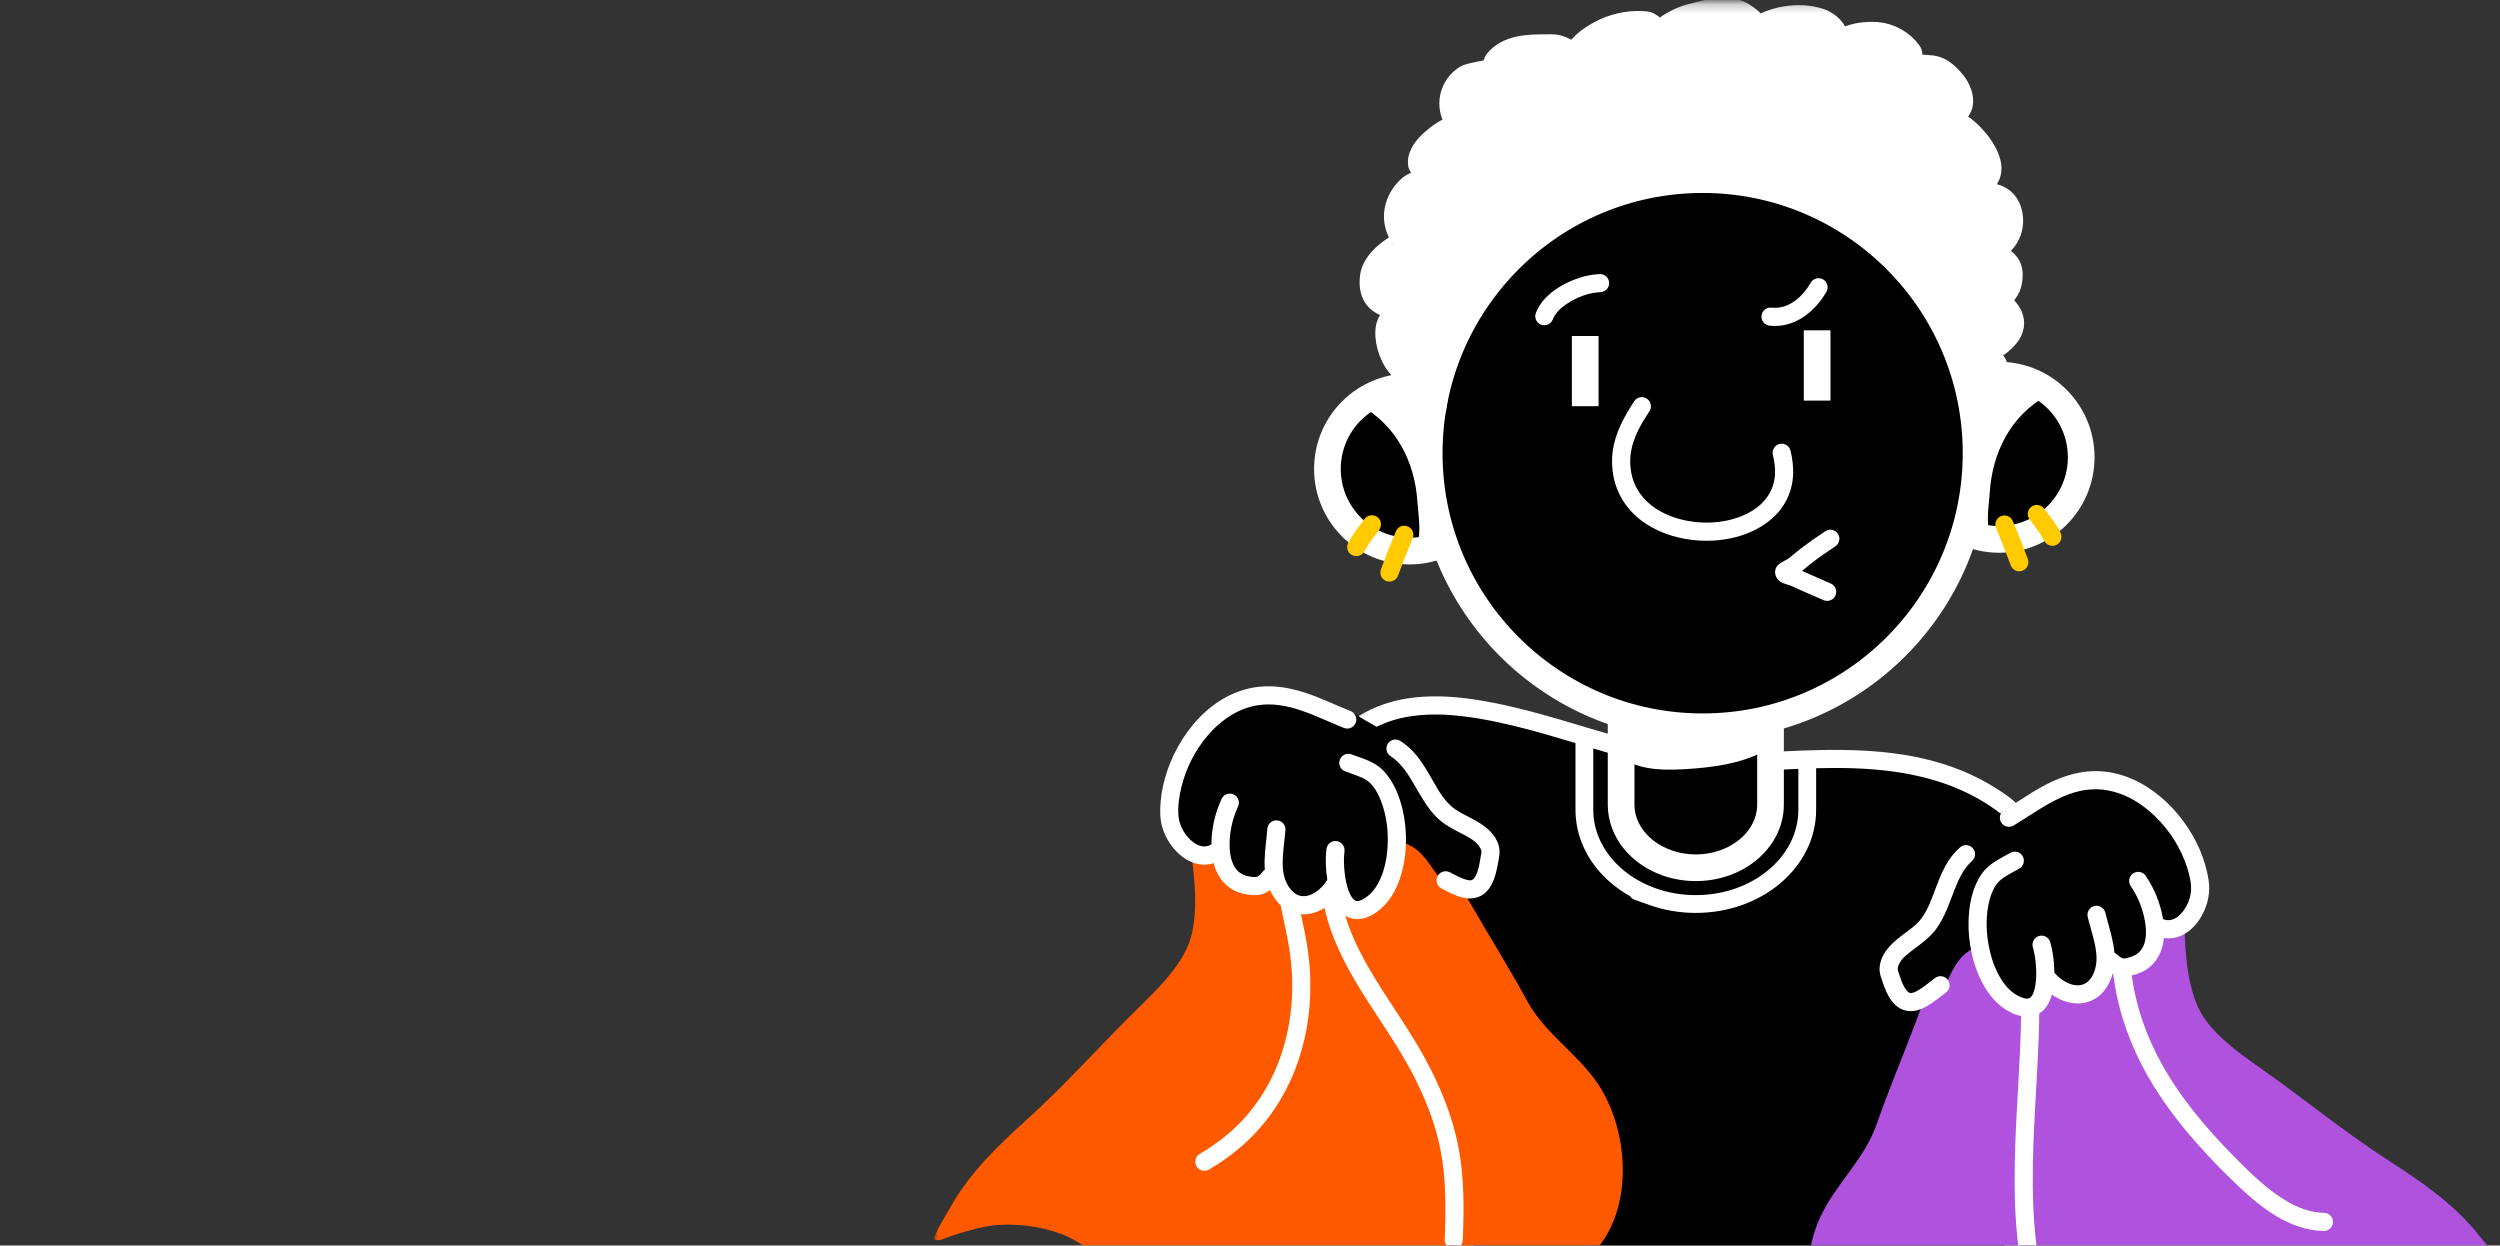 <svg width="281" height="140" viewBox="0 0 281 140" fill="none" xmlns="http://www.w3.org/2000/svg">
<rect x="0" y="0" width="281" height="140" fill="#333333" stroke="none"/>
<g clip-path="url(#clip0_700_6320)">
<mask id="mask0_700_6320" style="mask-type:luminance" maskUnits="userSpaceOnUse" x="105" y="0" width="176" height="161">
<path d="M281 0.234H105V160.765H281V0.234Z" fill="white"/>
</mask>
<g mask="url(#mask0_700_6320)">
<path d="M226.41 96.897C225.727 93.63 227.926 92.474 225.297 90.495C215.906 83.424 203.548 85.534 193.049 85.831C179.296 86.22 155.517 69.203 147.623 88.591C146.249 91.966 141.771 95.826 140.882 99.32C139.286 105.598 138.701 113.066 137.839 119.458C137.721 120.319 137.199 123.928 137.839 124.521C139.557 126.114 168.122 120.42 168.122 120.42C168.122 120.42 161.685 145.916 166.208 147.92C168.972 149.145 180.77 156.296 193.685 157.811C205.931 159.247 220.066 156.983 222.111 155.081C229.813 147.92 222.777 136.406 230.056 133.526C238.931 130.015 226.41 96.897 226.41 96.897Z" fill="black"/>
<path d="M160.548 78.284C159.614 78.318 158.679 78.409 157.758 78.578C155.768 78.942 153.85 79.682 152.191 80.847C150.685 81.902 149.431 83.272 148.432 84.81C147.921 85.598 147.474 86.43 147.081 87.283C146.761 87.983 146.486 88.694 146.094 89.361C145.566 90.261 144.943 91.1 144.311 91.929C143.381 93.15 142.413 94.344 141.565 95.625C141.105 96.323 140.673 97.037 140.336 97.805C139.988 98.6 139.798 99.441 139.604 100.284C139.399 101.179 139.215 102.078 139.044 102.98C138.394 106.397 137.982 109.857 137.572 113.31C137.397 114.777 137.222 116.248 137.036 117.714C136.928 118.574 136.804 119.428 136.7 120.289C136.596 121.146 136.512 122.012 136.508 122.876C136.504 123.399 136.527 123.93 136.667 124.438C136.72 124.63 136.798 124.825 136.91 124.992C137.47 125.838 138.732 125.823 139.635 125.82C139.814 125.82 139.986 125.819 140.165 125.814C140.454 125.805 140.742 125.787 141.031 125.769C141.351 125.75 141.673 125.726 141.993 125.699C142.462 125.66 142.931 125.615 143.4 125.566C143.913 125.511 144.429 125.45 144.941 125.387C150.197 124.743 155.422 123.825 160.63 122.876C162.399 122.554 164.17 122.228 165.935 121.888C166.21 121.836 166.484 121.782 166.759 121.729C166.653 122.176 166.547 122.626 166.445 123.074C166.015 124.972 165.615 126.872 165.248 128.784C164.775 131.237 164.36 133.704 164.044 136.183C163.781 138.256 163.579 140.349 163.579 142.441C163.579 143.778 163.638 145.158 164.013 146.45C164.201 147.103 164.484 147.753 164.955 148.253C165.362 148.686 165.86 148.877 166.375 149.133C167.048 149.467 167.715 149.814 168.381 150.159C171.102 151.566 173.856 152.91 176.681 154.097C181.318 156.046 186.143 157.622 191.108 158.469C193.874 158.94 196.677 159.162 199.48 159.247C202.908 159.351 206.349 159.239 209.767 158.928C212.464 158.682 215.16 158.321 217.804 157.73C218.703 157.529 219.6 157.303 220.474 157.01C221.024 156.824 221.569 156.616 222.078 156.334C222.651 156.019 223.103 155.564 223.544 155.085C224.063 154.519 224.532 153.908 224.938 153.256C226.615 150.572 227.07 147.421 227.207 144.315C227.29 142.391 227.225 140.434 227.543 138.528C227.741 137.346 228.132 136.136 229.047 135.31C229.351 135.036 229.699 134.812 230.066 134.634C230.411 134.467 230.765 134.346 231.098 134.15C232.005 133.615 232.69 132.784 233.154 131.849C233.996 130.161 234.212 128.208 234.251 126.343C234.324 122.841 233.747 119.292 233.04 115.872C232.131 111.465 230.904 107.124 229.53 102.839C229.063 101.379 228.574 99.921 228.067 98.474C227.916 98.048 227.761 97.623 227.608 97.199C227.553 97.05 227.496 96.902 227.441 96.753C227.427 96.713 227.419 96.673 227.404 96.632C227.321 96.037 227.308 96.107 227.296 95.88C227.272 95.468 227.304 95.058 227.366 94.65C227.443 94.123 227.578 93.608 227.626 93.076C227.688 92.412 227.596 91.755 227.276 91.164C226.719 90.134 225.619 89.43 224.671 88.806C222.737 87.535 220.617 86.56 218.409 85.868C212.502 84.017 206.214 84.171 200.103 84.473C198.399 84.557 196.699 84.664 194.995 84.74C193.632 84.801 192.274 84.859 190.913 84.74C187.818 84.471 184.783 83.65 181.81 82.796C177.517 81.565 173.267 80.151 168.899 79.209C166.176 78.622 163.349 78.183 160.548 78.284ZM161.663 80.311C163.338 80.337 165.02 80.551 166.618 80.834C171.596 81.713 176.396 83.368 181.243 84.759C184.343 85.65 187.509 86.493 190.733 86.773C192.184 86.9 193.632 86.838 195.083 86.773C196.677 86.702 198.269 86.607 199.861 86.525C205.513 86.234 211.33 86.031 216.842 87.538C219.212 88.186 221.493 89.156 223.55 90.508C223.733 90.628 223.943 90.77 224.123 90.897C224.322 91.037 224.49 91.164 224.683 91.311C225.032 91.573 225.458 91.912 225.576 92.356C225.655 92.657 225.596 92.98 225.543 93.28C225.488 93.604 225.511 93.968 225.423 96.721C225.405 96.815 225.407 96.905 225.417 97.002C225.413 97.087 225.413 97.002 225.409 97.091C225.415 97.117 225.435 97.136 225.441 97.161C225.45 97.193 225.441 97.225 225.454 97.257C225.721 97.98 225.625 97.716 225.723 97.983C225.896 98.462 226.063 98.943 226.232 99.424C226.726 100.834 227.198 102.251 227.651 103.674C229.222 108.597 230.617 113.6 231.499 118.695C231.87 120.841 232.154 123.017 232.207 125.196C232.239 126.587 232.19 128.004 231.874 129.364C231.619 130.469 231.155 131.689 230.156 132.334C229.85 132.531 229.5 132.641 229.174 132.799C228.707 133.025 228.269 133.302 227.869 133.634C226.75 134.563 226.079 135.867 225.729 137.26C225.284 139.02 225.276 140.867 225.225 142.671C225.148 145.41 225.046 148.239 223.933 150.79C223.464 151.859 222.83 152.848 222.039 153.709C221.799 153.972 221.55 154.266 221.245 154.46C220.902 154.677 220.521 154.826 220.142 154.964C219.604 155.16 219.047 155.322 218.493 155.467C216.854 155.896 215.185 156.194 213.511 156.436C209.402 157.031 205.23 157.284 201.078 157.239C197.594 157.201 194.098 156.962 190.67 156.321C185.692 155.391 180.872 153.716 176.243 151.688C173.705 150.577 171.235 149.342 168.777 148.068C168.241 147.791 167.707 147.506 167.166 147.24C166.94 147.129 166.612 147.036 166.439 146.851C166.104 146.495 165.972 145.943 165.872 145.481C165.658 144.487 165.617 143.455 165.617 142.441C165.617 141.234 165.693 140.029 165.803 138.828C166.18 134.719 166.924 130.64 167.764 126.604C168.102 124.984 168.463 123.364 168.846 121.754C168.903 121.519 168.962 121.282 169.019 121.047C169.117 120.644 169.247 120.304 168.993 119.893C168.958 119.837 168.917 119.783 168.872 119.734C168.377 119.193 167.658 119.47 167.056 119.588C166.869 119.625 166.685 119.666 166.496 119.702C166.267 119.747 166.039 119.792 165.809 119.836C165.444 119.906 165.077 119.971 164.712 120.04C164.29 120.121 163.868 120.203 163.444 120.282C158.616 121.191 153.771 122.059 148.909 122.787C146.555 123.14 144.193 123.467 141.82 123.666C141.021 123.733 140.222 123.791 139.419 123.781C139.193 123.778 138.962 123.768 138.738 123.743C138.691 123.738 138.64 123.732 138.591 123.724C138.587 123.706 138.587 123.69 138.585 123.673C138.569 123.555 138.565 123.434 138.559 123.316C138.538 122.927 138.551 122.539 138.571 122.15C138.634 121.023 138.807 119.902 138.954 118.785C139.378 115.542 139.719 112.294 140.151 109.053C140.461 106.737 140.821 104.423 141.286 102.132C141.433 101.404 141.598 100.68 141.775 99.959C141.906 99.428 142.059 98.925 142.291 98.429C142.76 97.437 143.396 96.537 144.038 95.651C145.253 93.97 146.628 92.403 147.713 90.629C147.945 90.248 148.163 89.853 148.355 89.45C148.518 89.107 148.655 88.758 148.807 88.411C149.005 87.966 149.215 87.521 149.445 87.092C150.473 85.177 151.881 83.458 153.72 82.274C156.09 80.746 158.868 80.269 161.663 80.311Z" fill="white"/>
<path d="M187.358 96.981C184.335 95.907 182.213 93.382 182.213 90.438V80.544C182.213 76.625 185.972 73.449 190.609 73.449C195.246 73.449 199.005 76.625 199.005 80.544V90.438C199.005 94.357 195.246 97.534 190.609 97.534C189.455 97.534 188.357 97.337 187.358 96.981Z" fill="black" stroke="white" stroke-width="3" stroke-miterlimit="10" stroke-linejoin="round"/>
<path d="M203.134 85.216V91.028C203.134 96.873 197.527 101.612 190.609 101.612C188.888 101.612 187.25 101.319 185.758 100.789M185.758 100.789C181.249 99.186 187.25 101.319 185.758 100.789ZM185.758 100.789C181.249 99.186 178.085 95.419 178.085 91.028V83.023" stroke="white" stroke-width="2" stroke-miterlimit="10" stroke-linejoin="round"/>
<path d="M162.59 60.95C161.341 61.584 159.926 61.941 158.428 61.941C153.332 61.941 149.203 57.809 149.203 52.711C149.203 47.613 153.332 43.481 158.428 43.481C159.582 43.481 160.685 43.692 161.704 44.079" fill="black"/>
<path d="M162.59 60.95C161.341 61.584 159.926 61.941 158.428 61.941C153.332 61.941 149.203 57.809 149.203 52.711C149.203 47.613 153.332 43.481 158.428 43.481C159.582 43.481 160.685 43.692 161.704 44.079" stroke="white" stroke-width="3" stroke-miterlimit="10" stroke-linejoin="round"/>
<path d="M220.539 59.637C221.791 60.271 223.205 60.628 224.702 60.628C229.797 60.628 233.927 56.495 233.927 51.397C233.927 46.3 229.797 42.167 224.702 42.167C223.548 42.167 222.445 42.379 221.426 42.766" fill="black"/>
<path d="M220.539 59.637C221.791 60.271 223.205 60.628 224.702 60.628C229.797 60.628 233.927 56.495 233.927 51.397C233.927 46.3 229.797 42.167 224.702 42.167C223.548 42.167 222.445 42.379 221.426 42.766" stroke="white" stroke-width="3" stroke-miterlimit="10" stroke-linejoin="round"/>
<path d="M152.917 45.585C156.938 47.778 159.052 51.957 159.323 56.484C159.394 57.678 159.798 59.963 159.264 61.121C159.219 61.218 158.999 61.303 159.074 61.378C159.404 61.704 162.217 61.641 162.433 61.196C162.458 61.144 161.025 56.266 160.996 55.383C160.921 53.086 160.587 50.792 160.782 48.481C160.87 47.465 161.549 45.893 161.055 44.912C159.661 42.133 155.108 43.403 153.33 44.869" fill="white"/>
<path d="M230.056 44.486C226.035 46.678 223.921 50.858 223.648 55.384C223.576 56.579 223.175 58.864 223.707 60.022C223.752 60.118 223.974 60.203 223.898 60.278C223.568 60.604 220.755 60.541 220.539 60.096C220.515 60.044 221.946 55.166 221.976 54.284C222.052 51.986 222.386 49.693 222.188 47.381C222.103 46.365 221.424 44.794 221.915 43.812C223.309 41.033 227.865 42.303 229.64 43.77" fill="white"/>
<path d="M160.642 50.939C160.642 33.956 174.402 20.188 191.377 20.188C208.35 20.188 222.111 33.956 222.111 50.939C222.111 67.922 208.35 81.69 191.377 81.69C174.402 81.69 160.642 67.922 160.642 50.939Z" fill="black" stroke="white" stroke-width="3" stroke-miterlimit="10" stroke-linejoin="round"/>
<path d="M184.732 44.654C184.343 44.582 183.927 44.742 183.695 45.094C182.566 46.801 181.549 48.651 181.267 50.709C181.143 51.631 181.172 52.579 181.345 53.494C181.473 54.182 181.691 54.857 181.993 55.489C183.864 59.396 188.536 61 192.619 60.759C193.275 60.72 193.925 60.634 194.567 60.498C197.46 59.885 200.242 58.175 201.206 55.24C201.379 54.708 201.483 54.153 201.53 53.596C201.612 52.601 201.485 51.624 201.255 50.658C201.124 50.11 200.574 49.769 200.026 49.899C199.48 50.03 199.137 50.582 199.27 51.129C199.449 51.885 199.569 52.651 199.504 53.43C199.471 53.829 199.394 54.222 199.27 54.603C198.509 56.918 196.131 58.136 193.88 58.554C193.238 58.673 192.582 58.731 191.932 58.739C188.774 58.775 185.052 57.492 183.726 54.373C183.52 53.884 183.381 53.37 183.306 52.844C183.208 52.151 183.206 51.443 183.326 50.753C183.611 49.094 184.48 47.606 185.395 46.222C185.707 45.752 185.572 45.118 185.103 44.807C184.985 44.73 184.863 44.679 184.732 44.654Z" fill="white"/>
<path d="M205.543 59.555C205.413 59.579 205.285 59.63 205.166 59.708C204.683 60.026 204.206 60.349 203.733 60.683C203.324 60.972 202.916 61.27 202.516 61.575C202.019 61.957 201.526 62.354 201.051 62.767C200.994 62.789 200.939 62.833 200.886 62.862C200.782 62.921 200.672 62.976 200.568 63.034C200.013 63.343 199.53 63.589 199.522 64.315C199.522 64.441 199.543 64.573 199.581 64.691C199.628 64.838 199.697 64.958 199.791 65.08C200.14 65.539 200.688 65.626 201.198 65.8C201.412 65.873 201.642 65.995 201.848 66.087C202.056 66.18 202.26 66.275 202.466 66.368C203.297 66.739 204.131 67.099 204.969 67.457C205.486 67.679 206.086 67.44 206.308 66.922C206.528 66.404 206.289 65.805 205.772 65.584C204.693 65.122 203.623 64.638 202.549 64.169C202.578 64.143 202.608 64.118 202.639 64.092C202.9 63.873 203.165 63.653 203.434 63.442C204.353 62.72 205.311 62.053 206.287 61.409C206.758 61.099 206.891 60.471 206.581 60.001C206.348 59.648 205.933 59.483 205.543 59.555Z" fill="white"/>
<path d="M178.179 37.764V45.66" stroke="white" stroke-width="3" stroke-miterlimit="10" stroke-linejoin="round"/>
<path d="M204.247 37.129V45.025" stroke="white" stroke-width="3" stroke-miterlimit="10" stroke-linejoin="round"/>
<path d="M179.796 30.806C179.115 30.838 178.452 30.951 177.796 31.144C175.754 31.747 173.44 33.083 172.631 35.178C172.429 35.704 172.692 36.289 173.216 36.491C173.742 36.693 174.333 36.43 174.535 35.904C174.832 35.126 175.497 34.554 176.178 34.107C177.27 33.392 178.583 32.897 179.891 32.839C180.454 32.813 180.892 32.337 180.866 31.775C180.841 31.212 180.358 30.78 179.796 30.806Z" fill="white"/>
<path d="M204.53 31.278C204.135 31.229 203.733 31.415 203.523 31.781C202.624 33.344 201.043 34.797 199.115 34.579C198.556 34.516 198.057 34.918 197.993 35.478C197.932 36.037 198.334 36.543 198.892 36.605C201.66 36.913 203.968 35.091 205.289 32.801C205.568 32.313 205.407 31.686 204.918 31.405C204.797 31.335 204.661 31.294 204.53 31.278Z" fill="white"/>
<path d="M193.377 1.268C192.523 1.323 191.663 1.532 190.913 1.714C189.567 2.039 188.876 2.275 187.67 3.027C187.252 3.287 187.154 4.135 186.663 4.11C186.485 4.101 185.591 2.84 184.981 2.772C183.499 2.605 181.75 2.924 180.407 3.568C179.113 4.19 177.937 4.97 177.178 6.207C176.995 6.507 177.303 7.132 176.968 7.239C176.469 7.398 176.589 6.17 176.135 5.914C174.999 5.275 174.767 5.354 173.497 5.359C171.71 5.366 169.492 5.459 168.279 7.003C168.088 7.249 168.369 7.698 168.165 7.934C167.935 8.199 165.364 8.479 164.847 8.807C163.397 9.726 162.861 11.587 163.642 13.134C163.934 13.711 165.248 13.771 165.108 14.402C165.024 14.777 164.337 14.278 163.962 14.358C162.888 14.587 161.895 15.296 161.094 16.002C160.462 16.561 159.639 17.489 159.763 18.417C159.794 18.64 160.935 20.107 160.917 20.132C160.75 20.348 159.097 20.736 158.72 21.037C157.252 22.205 156.596 24.167 157.413 25.918C157.558 26.23 158.153 27.003 158.082 27.32C158.082 27.322 154.625 28.844 154.356 31.157C153.928 34.84 157.474 33.969 157.961 35.121C158.006 35.229 157.727 35.162 157.623 35.217C157.056 35.516 156.337 36 156.172 36.682C155.856 37.989 156.447 39.854 157.254 40.882C157.415 41.088 158.544 41.678 158.546 41.793C158.55 41.928 157.568 42.904 157.49 43.119C156.665 45.39 158.599 46.432 160.183 47.746C160.189 47.59 160.21 47.435 160.285 47.287C160.34 47.18 160.597 46.654 160.674 46.503C160.805 46.248 160.931 46.045 161.058 45.84C161.214 45.067 161.296 44.263 161.331 43.52C161.508 39.771 162.91 36.493 165.032 33.368C170.424 25.428 183.958 17.843 193.548 18.526C198.948 18.91 203.829 21.537 208.377 24.166C210.558 25.426 212.614 26.524 214.251 28.111C214.214 30.012 215.927 32.464 217.231 33.974C217.822 34.657 218.762 36.101 219.856 36.07C220.464 37.44 221.045 38.825 221.416 40.308C221.548 40.837 221.153 43.91 221.874 43.922C222.944 43.939 224.296 42.163 224.155 41.213C224.041 40.441 222.247 40.105 222.288 39.805C222.292 39.78 227.918 37.635 225.333 34.815C224.695 34.118 223.417 34.555 222.657 34.299C222.545 34.26 222.893 34.26 223.008 34.229C223.362 34.133 223.727 33.991 224.041 33.802C224.754 33.371 225.547 32.677 225.741 31.826C226.428 28.814 223.794 28.998 222.066 28.378C221.893 28.316 222.433 28.37 222.614 28.334C223.262 28.201 224.033 27.831 224.575 27.46C225.823 26.607 226.236 24.813 225.621 23.439C224.763 21.525 222.649 22.375 221.581 21.342C221.412 21.179 221.946 21.038 222.123 20.884C222.488 20.567 223.146 20.113 223.346 19.603C223.801 18.442 222.847 16.913 222.174 16.072C221.591 15.342 220.772 14.517 219.926 14.09C219.249 13.748 218.059 13.966 217.81 13.249C217.657 12.805 218.118 13.516 219.716 12.478C220.761 11.797 220.154 10.185 219.542 9.431C217.415 6.802 216.744 8.208 214.455 7.277C214.053 7.115 214.781 6.335 214.53 5.984C213.725 4.859 212.343 4.087 210.976 3.982C209.636 3.88 208.187 4.082 207.033 4.805C206.689 5.021 206.514 5.757 206.128 5.627C205.586 5.443 206.355 4.453 206.167 3.913C205.937 3.251 205.181 2.674 204.549 2.453C202.205 1.635 199.164 2.248 197.574 3.441C197.48 3.511 197.433 3.255 197.364 3.16C196.923 2.559 196.436 2.148 195.784 1.746C195.077 1.309 194.231 1.213 193.377 1.268Z" fill="white" stroke="white" stroke-width="3" stroke-miterlimit="10" stroke-linejoin="round"/>
<path d="M157.839 59.089C157.443 59.089 157.068 59.325 156.903 59.714C156.304 61.13 155.741 62.559 155.216 64.003C155.022 64.532 155.291 65.116 155.821 65.309C156.349 65.502 156.94 65.233 157.134 64.704C157.647 63.292 158.198 61.895 158.783 60.511C159.003 59.992 158.76 59.392 158.24 59.172C158.112 59.117 157.971 59.089 157.839 59.089Z" fill="#FFCA00"/>
<path d="M154.05 57.923C153.793 57.962 153.548 58.098 153.381 58.325C152.959 58.896 152.515 59.449 152.12 60.039C151.91 60.352 151.724 60.675 151.547 61.008C151.282 61.505 151.469 62.126 151.967 62.391C152.464 62.655 153.086 62.467 153.349 61.97C153.815 61.093 154.437 60.333 155.024 59.536C155.358 59.082 155.261 58.442 154.808 58.108C154.582 57.941 154.309 57.884 154.05 57.923Z" fill="#FFCA00"/>
<path d="M225.294 57.936C225.162 57.936 225.029 57.964 224.899 58.019C224.381 58.239 224.139 58.832 224.359 59.351C224.944 60.735 225.494 62.132 226.008 63.544C226.202 64.073 226.784 64.349 227.314 64.156C227.842 63.963 228.12 63.372 227.926 62.843C227.4 61.399 226.837 59.977 226.238 58.561C226.073 58.172 225.692 57.936 225.294 57.936Z" fill="#FFCA00"/>
<path d="M229.086 56.764C228.827 56.724 228.56 56.781 228.334 56.949C227.881 57.282 227.783 57.923 228.118 58.376C228.705 59.173 229.324 59.933 229.791 60.811C230.056 61.308 230.672 61.496 231.169 61.231C231.664 60.966 231.854 60.352 231.589 59.855C231.412 59.522 231.232 59.193 231.022 58.88C230.625 58.289 230.174 57.737 229.754 57.165C229.587 56.938 229.343 56.803 229.086 56.764Z" fill="#FFCA00"/>
<path d="M182.517 80.885C182.148 81.145 182.784 84.699 182.816 85.537C184.785 86.515 186.946 86.677 190.574 86.372C193.995 86.085 196.383 85.498 198.638 84.263C198.599 83.985 198.571 83.705 198.511 83.434C199.143 82.61 199.476 81.722 198.76 81.064C198.416 80.748 196.053 81.159 195.511 81.159C192.523 81.159 189.294 81.791 186.326 81.306C185.99 81.251 182.59 80.833 182.517 80.885Z" fill="white"/>
<path d="M133.632 94.085C134.15 97.536 134.829 102.098 133.812 105.517C132.821 108.853 129.243 111.986 126.865 114.369C123.087 118.157 119.538 122.108 115.565 125.706C112.251 128.707 108.993 131.773 106.788 135.767C106.573 136.156 104.882 138.902 105.007 139.233C105.176 139.679 106.357 139.125 106.391 139.113C107.851 138.6 109.226 138.175 110.753 137.875C113.856 137.264 118.452 137.9 121.174 139.633C130.28 145.428 139.829 153.014 151.268 150.638C155.285 149.803 158.271 146.598 162.211 145.625C168.726 144.016 176.127 145.845 180.389 139.137C183.538 134.18 182.77 126.58 179.624 121.854C177.319 118.391 173.673 116.233 171.628 112.461C169.647 108.809 167.45 105.332 165.387 101.742C163.3 98.106 161.52 94.482 157.984 92.042C153.813 89.165 144.519 89.305 139.853 90.771C138.993 91.042 133.598 93.861 133.632 94.085Z" fill="#FF5900"/>
<path d="M144.311 96.505C143.748 96.543 143.331 97.033 143.367 97.595C143.443 98.712 143.585 99.813 143.783 100.915C144.13 102.857 144.631 104.776 144.929 106.727C145.073 107.672 145.177 108.634 145.222 109.589C145.507 115.643 143.706 121.702 139.452 126.127C138.092 127.539 136.529 128.707 134.845 129.702C134.36 129.988 134.203 130.612 134.488 131.097C134.776 131.582 135.399 131.747 135.885 131.461C137.727 130.372 139.435 129.087 140.921 127.541C145.567 122.713 147.566 116.107 147.254 109.493C147.205 108.468 147.097 107.437 146.942 106.421C146.663 104.601 146.209 102.806 145.866 100.998C145.642 99.824 145.481 98.647 145.399 97.455C145.363 96.893 144.874 96.467 144.311 96.505Z" fill="white"/>
<path d="M149.482 97.053C148.92 97.056 148.469 97.51 148.471 98.073C148.475 99.347 148.583 100.61 148.84 101.859C150.291 108.902 155.442 114.353 158.708 120.563C160.163 123.336 161.347 126.279 161.936 129.364C162.562 132.644 162.523 135.998 162.383 139.319C162.358 139.881 162.794 140.353 163.357 140.377C163.919 140.401 164.39 139.964 164.415 139.402C164.562 135.922 164.592 132.417 163.936 128.982C163.245 125.367 161.808 121.925 160.032 118.715C158.157 115.328 155.827 112.22 153.891 108.869C152.47 106.412 151.241 103.786 150.744 100.973C150.575 100.01 150.514 99.044 150.509 98.067C150.507 97.504 150.047 97.051 149.482 97.053Z" fill="white"/>
<path d="M145.609 78.118C140.363 77.122 136.559 78.686 133.261 83.623C131.744 85.895 130.891 88.603 131.176 91.366C131.397 93.498 132.281 95.814 134.666 96.178C135.383 96.287 136.959 95.758 137.485 96.118C137.727 96.286 137.578 96.603 137.721 96.871C138.251 97.855 139.091 98.894 140.198 99.274C140.972 99.54 142.813 98.63 143.296 98.983C144.24 99.673 144.303 101.898 145.992 101.944C147.754 101.991 148.461 100.146 149.951 99.975C150.332 99.932 151.445 102.291 153.524 101.859C155.073 101.538 156.441 99.339 156.881 97.95C156.91 97.857 156.975 97.431 157.034 97.052C157.028 97.049 157.024 97.045 157.018 97.043C156.386 96.814 156.062 96.115 156.29 95.484C156.463 95.01 156.897 94.71 157.37 94.686C157.527 94.677 157.692 94.7 157.849 94.757C159.164 95.234 159.896 95.965 160.947 97.49C160.982 97.538 161.121 97.742 161.157 97.795C161.341 98.062 161.469 98.242 161.6 98.415C161.716 98.569 161.779 98.742 161.814 98.92C162.851 99.322 163.958 99.502 165.173 99.276C167.358 98.869 168.703 96.435 167.313 94.422C166.49 93.23 163.983 92.392 162.749 91.22C161.243 89.789 160.33 87.623 159.052 85.994C159.042 85.981 159.027 85.975 159.017 85.963C158.267 83.094 154.818 81.929 152.513 80.38C151.166 79.473 149.474 79.161 147.947 78.701C147.136 78.457 146.359 78.261 145.609 78.118Z" fill="black"/>
<path d="M162.49 98.953C164.82 100.188 166.73 101.086 167.393 96.712C167.507 95.961 167.66 95.637 167.331 94.943C166.494 93.17 163.881 92.671 162.472 91.404C160.167 89.329 159.525 85.81 156.854 84.141" fill="black"/>
<path d="M157.032 83.135C156.641 83.066 156.229 83.233 155.999 83.587C155.693 84.06 155.825 84.689 156.298 84.995C157.476 85.757 158.226 86.948 158.924 88.137C159.684 89.436 160.401 90.775 161.471 91.853C162.311 92.7 163.365 93.209 164.407 93.758C165.087 94.117 165.868 94.513 166.298 95.18C166.394 95.326 166.488 95.495 166.51 95.67C166.531 95.84 166.475 96.027 166.445 96.193C166.41 96.397 166.38 96.6 166.343 96.805C166.286 97.145 166.217 97.488 166.115 97.818C166.058 98.005 165.988 98.189 165.905 98.366C165.86 98.458 165.809 98.549 165.752 98.634C165.517 98.98 165.269 98.992 164.88 98.901C164.751 98.872 164.619 98.825 164.496 98.78C164.335 98.721 164.195 98.66 164.038 98.589C163.673 98.423 163.322 98.234 162.968 98.047C162.47 97.785 161.849 97.976 161.586 98.474C161.323 98.972 161.514 99.595 162.012 99.857C163.125 100.443 164.46 101.193 165.764 100.934C167.617 100.567 168.145 98.468 168.402 96.875C168.457 96.534 168.534 96.194 168.548 95.849C168.563 95.465 168.489 95.09 168.351 94.733C167.788 93.301 166.412 92.511 165.114 91.834C164.437 91.481 163.722 91.152 163.147 90.642C162.063 89.683 161.4 88.334 160.681 87.105C160.126 86.155 159.541 85.208 158.777 84.409C158.365 83.98 157.904 83.611 157.407 83.287C157.289 83.211 157.163 83.158 157.032 83.135Z" fill="white"/>
<path d="M151.437 80.872C148.447 79.714 145.811 78.14 142.472 78.16C135.933 78.199 131.189 85.755 131.438 91.628C131.561 94.521 134.886 97.826 137.364 95.215" fill="black"/>
<path d="M142.857 77.144C142.427 77.132 141.991 77.145 141.559 77.189C136.223 77.729 132.266 82.639 130.922 87.551C130.627 88.628 130.443 89.741 130.412 90.858C130.399 91.356 130.41 91.858 130.495 92.35C130.572 92.797 130.702 93.231 130.877 93.65C131.685 95.584 133.642 97.503 135.903 97.142C136.225 97.091 136.537 96.988 136.832 96.849C137.309 96.626 137.717 96.308 138.088 95.938C138.485 95.54 138.485 94.889 138.088 94.491C137.69 94.093 137.04 94.093 136.641 94.491C136.439 94.694 136.235 94.885 135.972 95.007C135.34 95.304 134.655 95.064 134.125 94.669C133.22 93.995 132.562 92.848 132.463 91.719C132.368 90.633 132.537 89.502 132.794 88.45C133.304 86.362 134.311 84.368 135.699 82.727C136.337 81.972 137.061 81.285 137.872 80.719C138.453 80.313 139.076 79.971 139.737 79.712C140.224 79.522 140.732 79.381 141.247 79.291C144.71 78.692 147.957 80.597 151.064 81.822C151.585 82.028 152.175 81.772 152.38 81.248C152.588 80.724 152.331 80.129 151.808 79.922C150.091 79.246 148.43 78.424 146.673 77.851C145.444 77.45 144.154 77.18 142.857 77.144Z" fill="white"/>
<path d="M138.234 90.221C137.774 91.162 137.391 92.474 137.248 93.818C136.973 96.428 137.601 99.159 140.324 99.531C141.573 99.702 141.92 99.556 142.737 98.596" fill="black"/>
<path d="M138.271 89.201C137.876 89.186 137.491 89.405 137.311 89.787C136.535 91.445 136.129 93.315 136.17 95.147C136.192 96.153 136.365 97.171 136.802 98.085C137.287 99.104 138.125 99.908 139.189 100.296C139.617 100.452 140.063 100.537 140.513 100.583C141.035 100.637 141.567 100.63 142.063 100.437C142.658 100.203 143.1 99.739 143.508 99.264C143.875 98.837 143.826 98.191 143.4 97.824C142.974 97.456 142.334 97.505 141.967 97.932C141.802 98.123 141.569 98.441 141.323 98.538C141.088 98.629 140.707 98.559 140.471 98.525C139.48 98.384 138.85 97.822 138.508 96.893C138.231 96.141 138.18 95.31 138.214 94.516C138.273 93.188 138.593 91.858 139.158 90.654C139.396 90.144 139.176 89.536 138.667 89.297C138.54 89.237 138.404 89.206 138.271 89.201Z" fill="white"/>
<path d="M143.469 93.228C143.318 95.3 142.737 97.64 143.671 99.627C145.212 102.911 148.483 102.035 150.094 99.364" fill="black"/>
<path d="M143.553 92.21C142.992 92.165 142.495 92.585 142.45 93.147C142.267 95.469 141.72 97.836 142.744 100.055C142.986 100.58 143.306 101.078 143.7 101.502C144.005 101.83 144.356 102.111 144.751 102.324C145.063 102.493 145.397 102.614 145.744 102.687C147.917 103.144 149.872 101.649 150.962 99.902C151.26 99.424 151.113 98.798 150.636 98.5C150.159 98.202 149.527 98.347 149.229 98.825C149.113 99.01 148.995 99.189 148.859 99.361C148.202 100.192 147.008 101.053 145.897 100.61C145.74 100.546 145.591 100.46 145.459 100.355C145.253 100.193 145.077 99.996 144.929 99.781C144.719 99.478 144.55 99.142 144.431 98.793C144.154 97.975 144.144 97.104 144.197 96.251C144.256 95.267 144.405 94.288 144.482 93.306C144.527 92.745 144.113 92.255 143.553 92.21Z" fill="white"/>
<path d="M150.106 95.549C149.804 97.766 150.43 104.586 154.358 101.521C157.89 98.766 157.774 90.37 154.7 87.278C153.913 86.487 152.578 86.136 151.557 85.748" fill="black"/>
<path d="M151.508 84.728C151.113 84.746 150.744 85.001 150.597 85.397C150.403 85.925 150.675 86.508 151.203 86.703C151.745 86.904 152.293 87.082 152.827 87.302C153.21 87.46 153.6 87.653 153.909 87.933C154.68 88.631 155.165 89.744 155.465 90.718C155.872 92.047 156.027 93.455 155.98 94.842C155.946 95.89 155.793 96.945 155.471 97.945C155.275 98.554 155.014 99.15 154.662 99.685C154.447 100.012 154.199 100.319 153.903 100.577C153.61 100.836 153.263 101.081 152.89 101.215C152.745 101.267 152.572 101.31 152.419 101.266C152.248 101.217 152.118 101.077 152.012 100.941C151.9 100.794 151.812 100.63 151.732 100.463C151.631 100.25 151.547 100.025 151.478 99.8C151.253 99.072 151.141 98.309 151.088 97.55C151.046 96.925 151.044 96.299 151.121 95.677C151.188 95.118 150.787 94.605 150.228 94.536C149.67 94.467 149.164 94.863 149.095 95.422C148.952 96.579 149.015 97.771 149.197 98.92C149.339 99.826 149.566 100.745 150 101.559C150.234 102.001 150.536 102.415 150.929 102.731C151.853 103.477 152.982 103.455 153.999 102.955C154.45 102.733 154.871 102.439 155.249 102.107C156.486 101.014 157.211 99.445 157.611 97.869C158.243 95.377 158.167 92.576 157.413 90.119C157.014 88.813 156.396 87.547 155.432 86.563C154.494 85.604 153.129 85.242 151.91 84.791C151.777 84.743 151.641 84.722 151.508 84.728Z" fill="white"/>
<path d="M245.494 102.092C245.539 105.58 245.6 110.193 247.153 113.404C248.668 116.537 252.702 119.054 255.431 121.024C259.768 124.155 263.906 127.485 268.405 130.397C272.157 132.826 275.865 135.329 278.684 138.916C278.959 139.266 281.069 141.705 280.999 142.051C280.904 142.519 279.648 142.162 279.613 142.156C278.089 141.883 276.666 141.685 275.109 141.634C271.947 141.53 267.514 142.897 265.107 145.044C257.049 152.228 248.843 161.251 237.17 160.744C233.071 160.566 229.61 157.883 225.564 157.556C218.876 157.016 211.864 160.01 206.581 154.074C202.676 149.688 202.215 142.062 204.559 136.893C206.279 133.104 209.53 130.389 210.945 126.337C212.313 122.413 213.923 118.628 215.382 114.754C216.86 110.828 218.034 106.966 221.132 103.989C224.785 100.48 233.982 99.123 238.823 99.82C239.716 99.949 245.492 101.864 245.494 102.092Z" fill="#AF52DE"/>
<path d="M238.385 103.044C237.822 103.023 237.349 103.463 237.327 104.026C237.229 106.636 237.38 109.237 237.908 111.801C238.666 115.494 240.154 118.994 242.143 122.188C244.322 125.689 247.056 128.814 249.958 131.729C250.456 132.228 250.959 132.722 251.469 133.207C254.129 135.738 257.351 138.301 261.195 138.363C261.758 138.372 262.219 137.926 262.227 137.362C262.235 136.799 261.788 136.332 261.226 136.324C259.61 136.3 258.107 135.688 256.75 134.845C254.656 133.547 252.877 131.789 251.157 130.046C248.02 126.871 245.085 123.42 242.926 119.493C241.532 116.955 240.484 114.232 239.901 111.393C239.408 108.989 239.273 106.55 239.365 104.102C239.388 103.539 238.947 103.065 238.385 103.044Z" fill="white"/>
<path d="M227.92 106.339C227.357 106.381 226.935 106.874 226.976 107.435C227.135 109.57 227.198 111.705 227.174 113.846C227.119 118.836 226.683 123.811 226.511 128.797C226.308 134.754 226.479 140.793 228.136 146.559C228.676 148.436 229.373 150.255 230.207 152.02C230.447 152.53 231.055 152.745 231.562 152.505C232.072 152.264 232.294 151.656 232.054 151.147C231.395 149.755 230.824 148.327 230.36 146.858C228.497 140.97 228.346 134.752 228.556 128.632C228.715 124.022 229.106 119.421 229.2 114.809C229.251 112.295 229.194 109.789 229.008 107.282C228.968 106.721 228.48 106.298 227.92 106.339Z" fill="white"/>
<path d="M231.11 88.257C236.128 86.431 240.133 87.362 244.182 91.706C246.043 93.704 247.321 96.239 247.482 99.012C247.608 101.152 247.107 103.58 244.809 104.323C244.118 104.546 242.48 104.277 242.019 104.717C241.807 104.922 242.005 105.211 241.907 105.499C241.542 106.554 240.88 107.715 239.848 108.268C239.127 108.655 237.164 108.053 236.742 108.479C235.922 109.312 236.218 111.518 234.559 111.834C232.826 112.164 231.832 110.457 230.335 110.528C229.952 110.546 229.231 113.054 227.109 112.962C225.529 112.894 223.825 110.943 223.169 109.643C223.126 109.556 222.991 109.146 222.873 108.781C222.879 108.778 222.883 108.773 222.889 108.77C223.474 108.442 223.682 107.7 223.354 107.114C223.11 106.674 222.633 106.448 222.162 106.5C222.005 106.517 221.848 106.566 221.701 106.648C220.48 107.329 219.875 108.169 219.08 109.842C219.055 109.896 218.951 110.12 218.923 110.177C218.784 110.471 218.689 110.669 218.587 110.86C218.495 111.031 218.46 111.212 218.456 111.393C217.496 111.957 216.432 112.312 215.199 112.284C212.975 112.234 211.257 110.048 212.307 107.838C212.926 106.529 215.268 105.299 216.298 103.943C217.553 102.289 218.108 100.004 219.106 98.191C219.115 98.177 219.129 98.169 219.135 98.156C219.414 95.203 222.633 93.499 224.657 91.599C225.843 90.488 227.463 89.907 228.896 89.209C229.657 88.837 230.392 88.518 231.11 88.257Z" fill="black"/>
<path d="M218.116 110.745C216.014 112.338 213.951 114.321 212.594 110.111C212.361 109.387 212.16 109.092 212.372 108.355C212.914 106.469 215.413 105.558 216.599 104.081C218.542 101.662 218.609 98.085 220.977 96.009" fill="black"/>
<path d="M221.026 94.989C220.767 94.976 220.502 95.067 220.295 95.256C219.854 95.655 219.459 96.092 219.123 96.582C218.497 97.493 218.073 98.525 217.677 99.552C217.164 100.88 216.725 102.312 215.81 103.433C215.323 104.029 214.669 104.473 214.059 104.93C212.887 105.808 211.658 106.81 211.332 108.314C211.267 108.619 211.242 108.929 211.281 109.238C211.332 109.652 211.495 110.044 211.626 110.437C212.066 111.757 212.781 113.323 214.308 113.61C214.498 113.646 214.693 113.657 214.887 113.649C215.827 113.608 216.66 113.088 217.402 112.559C217.857 112.236 218.293 111.891 218.735 111.552C219.182 111.209 219.267 110.571 218.925 110.124C218.582 109.678 217.938 109.59 217.492 109.933C217.072 110.257 216.658 110.587 216.224 110.895C216.008 111.05 215.79 111.205 215.556 111.335C215.311 111.472 214.918 111.698 214.62 111.59C214.494 111.545 214.392 111.435 214.308 111.335C214.231 111.245 214.165 111.149 214.104 111.048C214.019 110.909 213.941 110.763 213.874 110.615C213.752 110.345 213.656 110.067 213.562 109.787C213.509 109.625 213.452 109.469 213.397 109.309C213.356 109.193 213.305 109.063 213.301 108.939C213.295 108.762 213.358 108.582 213.428 108.423C213.748 107.695 214.459 107.184 215.072 106.721C216.012 106.011 216.97 105.334 217.663 104.363C218.621 103.024 219.127 101.445 219.722 99.928C220.18 98.761 220.716 97.619 221.658 96.767C222.076 96.388 222.113 95.744 221.734 95.326C221.546 95.118 221.287 95.001 221.026 94.989Z" fill="white"/>
<path d="M225.8 91.912C228.566 90.288 230.914 88.311 234.212 87.794C240.674 86.782 246.568 93.476 247.265 99.314C247.61 102.189 244.86 105.985 241.992 103.806" fill="black"/>
<path d="M234.958 86.692C233.226 86.796 231.548 87.372 230.015 88.163C228.372 89.011 226.868 90.094 225.282 91.038C224.799 91.326 224.638 91.95 224.926 92.433C225.213 92.918 225.837 93.078 226.32 92.79C229.188 91.083 232.094 88.677 235.608 88.712C236.13 88.717 236.652 88.78 237.162 88.89C237.855 89.039 238.529 89.271 239.167 89.578C240.06 90.007 240.883 90.568 241.634 91.21C243.36 92.685 244.73 94.622 245.557 96.735C245.908 97.633 246.199 98.605 246.271 99.571C246.358 100.741 245.853 102.033 245.003 102.841C244.554 103.267 243.955 103.553 243.333 103.376C243.056 103.297 242.82 103.148 242.59 102.981C242.133 102.652 241.497 102.753 241.169 103.21C240.839 103.667 240.941 104.302 241.397 104.631C241.823 104.937 242.274 105.195 242.779 105.339C243.095 105.428 243.421 105.474 243.747 105.473C246.116 105.465 247.765 103.114 248.195 100.999C248.268 100.628 248.311 100.249 248.315 99.871C248.321 99.236 248.205 98.607 248.066 97.991C247.82 96.894 247.435 95.825 246.939 94.817C244.748 90.358 240.174 86.376 234.958 86.692Z" fill="white"/>
<path d="M240.331 99.018C240.939 99.873 241.526 101.106 241.882 102.41C242.575 104.942 242.392 107.738 239.764 108.543C238.56 108.912 238.193 108.824 237.233 108.008" fill="black"/>
<path d="M240.129 98.016C240.001 98.043 239.871 98.096 239.754 98.176C239.29 98.494 239.175 99.126 239.493 99.591C240.299 100.766 240.847 102.138 241.091 103.542C241.212 104.231 241.265 104.96 241.13 105.651C240.994 106.353 240.647 106.982 240.009 107.34C239.795 107.46 239.569 107.54 239.334 107.608C239.12 107.669 238.847 107.771 238.621 107.722C238.362 107.667 238.081 107.387 237.887 107.225C237.457 106.863 236.817 106.922 236.454 107.353C236.094 107.784 236.145 108.424 236.577 108.787C237.056 109.19 237.567 109.583 238.193 109.717C238.768 109.841 239.347 109.725 239.901 109.564C240.284 109.453 240.661 109.314 241.01 109.118C241.999 108.563 242.694 107.633 243.009 106.55C243.327 105.462 243.299 104.299 243.105 103.191C242.81 101.501 242.141 99.86 241.175 98.443C240.937 98.095 240.519 97.938 240.129 98.016Z" fill="white"/>
<path d="M235.647 102.826C236.128 104.847 237.078 107.063 236.477 109.174C235.482 112.664 232.113 112.325 230.095 109.947" fill="black"/>
<path d="M235.812 101.82C235.68 101.799 235.541 101.8 235.405 101.833C234.856 101.968 234.524 102.523 234.659 103.069C234.893 104.026 235.199 104.964 235.417 105.925C235.604 106.759 235.731 107.621 235.588 108.474C235.529 108.837 235.421 109.199 235.264 109.532C235.152 109.767 235.007 109.99 234.83 110.182C234.716 110.307 234.581 110.419 234.436 110.507C233.411 111.123 232.096 110.464 231.314 109.748C231.153 109.601 231.006 109.441 230.863 109.277C230.492 108.853 229.846 108.81 229.422 109.181C228.998 109.552 228.955 110.198 229.326 110.622C230.729 112.221 233.006 113.405 235.111 112.45C235.37 112.333 235.619 112.185 235.843 112.011C236.198 111.737 236.499 111.402 236.748 111.029C237.068 110.548 237.306 110.006 237.461 109.449C238.116 107.094 237.194 104.848 236.64 102.585C236.538 102.175 236.204 101.883 235.812 101.82Z" fill="white"/>
<path d="M229.471 106.184C230.125 108.324 230.602 115.155 226.232 112.762C222.304 110.61 221.071 102.305 223.607 98.759C224.257 97.852 225.519 97.291 226.465 96.743" fill="black"/>
<path d="M226.346 95.728C226.214 95.743 226.086 95.786 225.963 95.855C224.834 96.496 223.546 97.078 222.773 98.175C221.911 99.4 221.499 100.887 221.34 102.362C221.063 104.916 221.493 107.688 222.588 110.016C223.23 111.381 224.155 112.669 225.448 113.483C225.872 113.75 226.338 113.974 226.817 114.12C227.902 114.451 229.019 114.29 229.812 113.407C230.148 113.031 230.376 112.575 230.537 112.1C230.861 111.148 230.931 110.116 230.906 109.117C230.882 108.036 230.751 106.939 230.447 105.899C230.291 105.359 229.728 105.047 229.188 105.205C228.648 105.362 228.336 105.932 228.493 106.473C228.688 107.141 228.784 107.838 228.837 108.531C228.888 109.221 228.894 109.916 228.798 110.602C228.76 110.887 228.701 111.171 228.607 111.444C228.523 111.689 228.409 111.976 228.193 112.138C227.83 112.412 227.17 112.1 226.836 111.928C226.734 111.875 226.628 111.817 226.53 111.756C226.469 111.717 226.406 111.678 226.346 111.635C226.018 111.399 225.727 111.115 225.468 110.806C225.109 110.382 224.816 109.904 224.563 109.411C224.035 108.378 223.697 107.25 223.499 106.109C223.265 104.753 223.22 103.347 223.448 101.986C223.601 101.071 223.905 100.022 224.492 99.284C224.814 98.883 225.266 98.592 225.702 98.335C226.118 98.089 226.544 97.871 226.964 97.633C227.453 97.356 227.631 96.734 227.353 96.244C227.145 95.877 226.74 95.682 226.346 95.728Z" fill="white"/>
</g>
</g>
<defs>
<clipPath id="clip0_700_6320">
<rect width="281" height="140" fill="white"/>
</clipPath>
</defs>
</svg>
